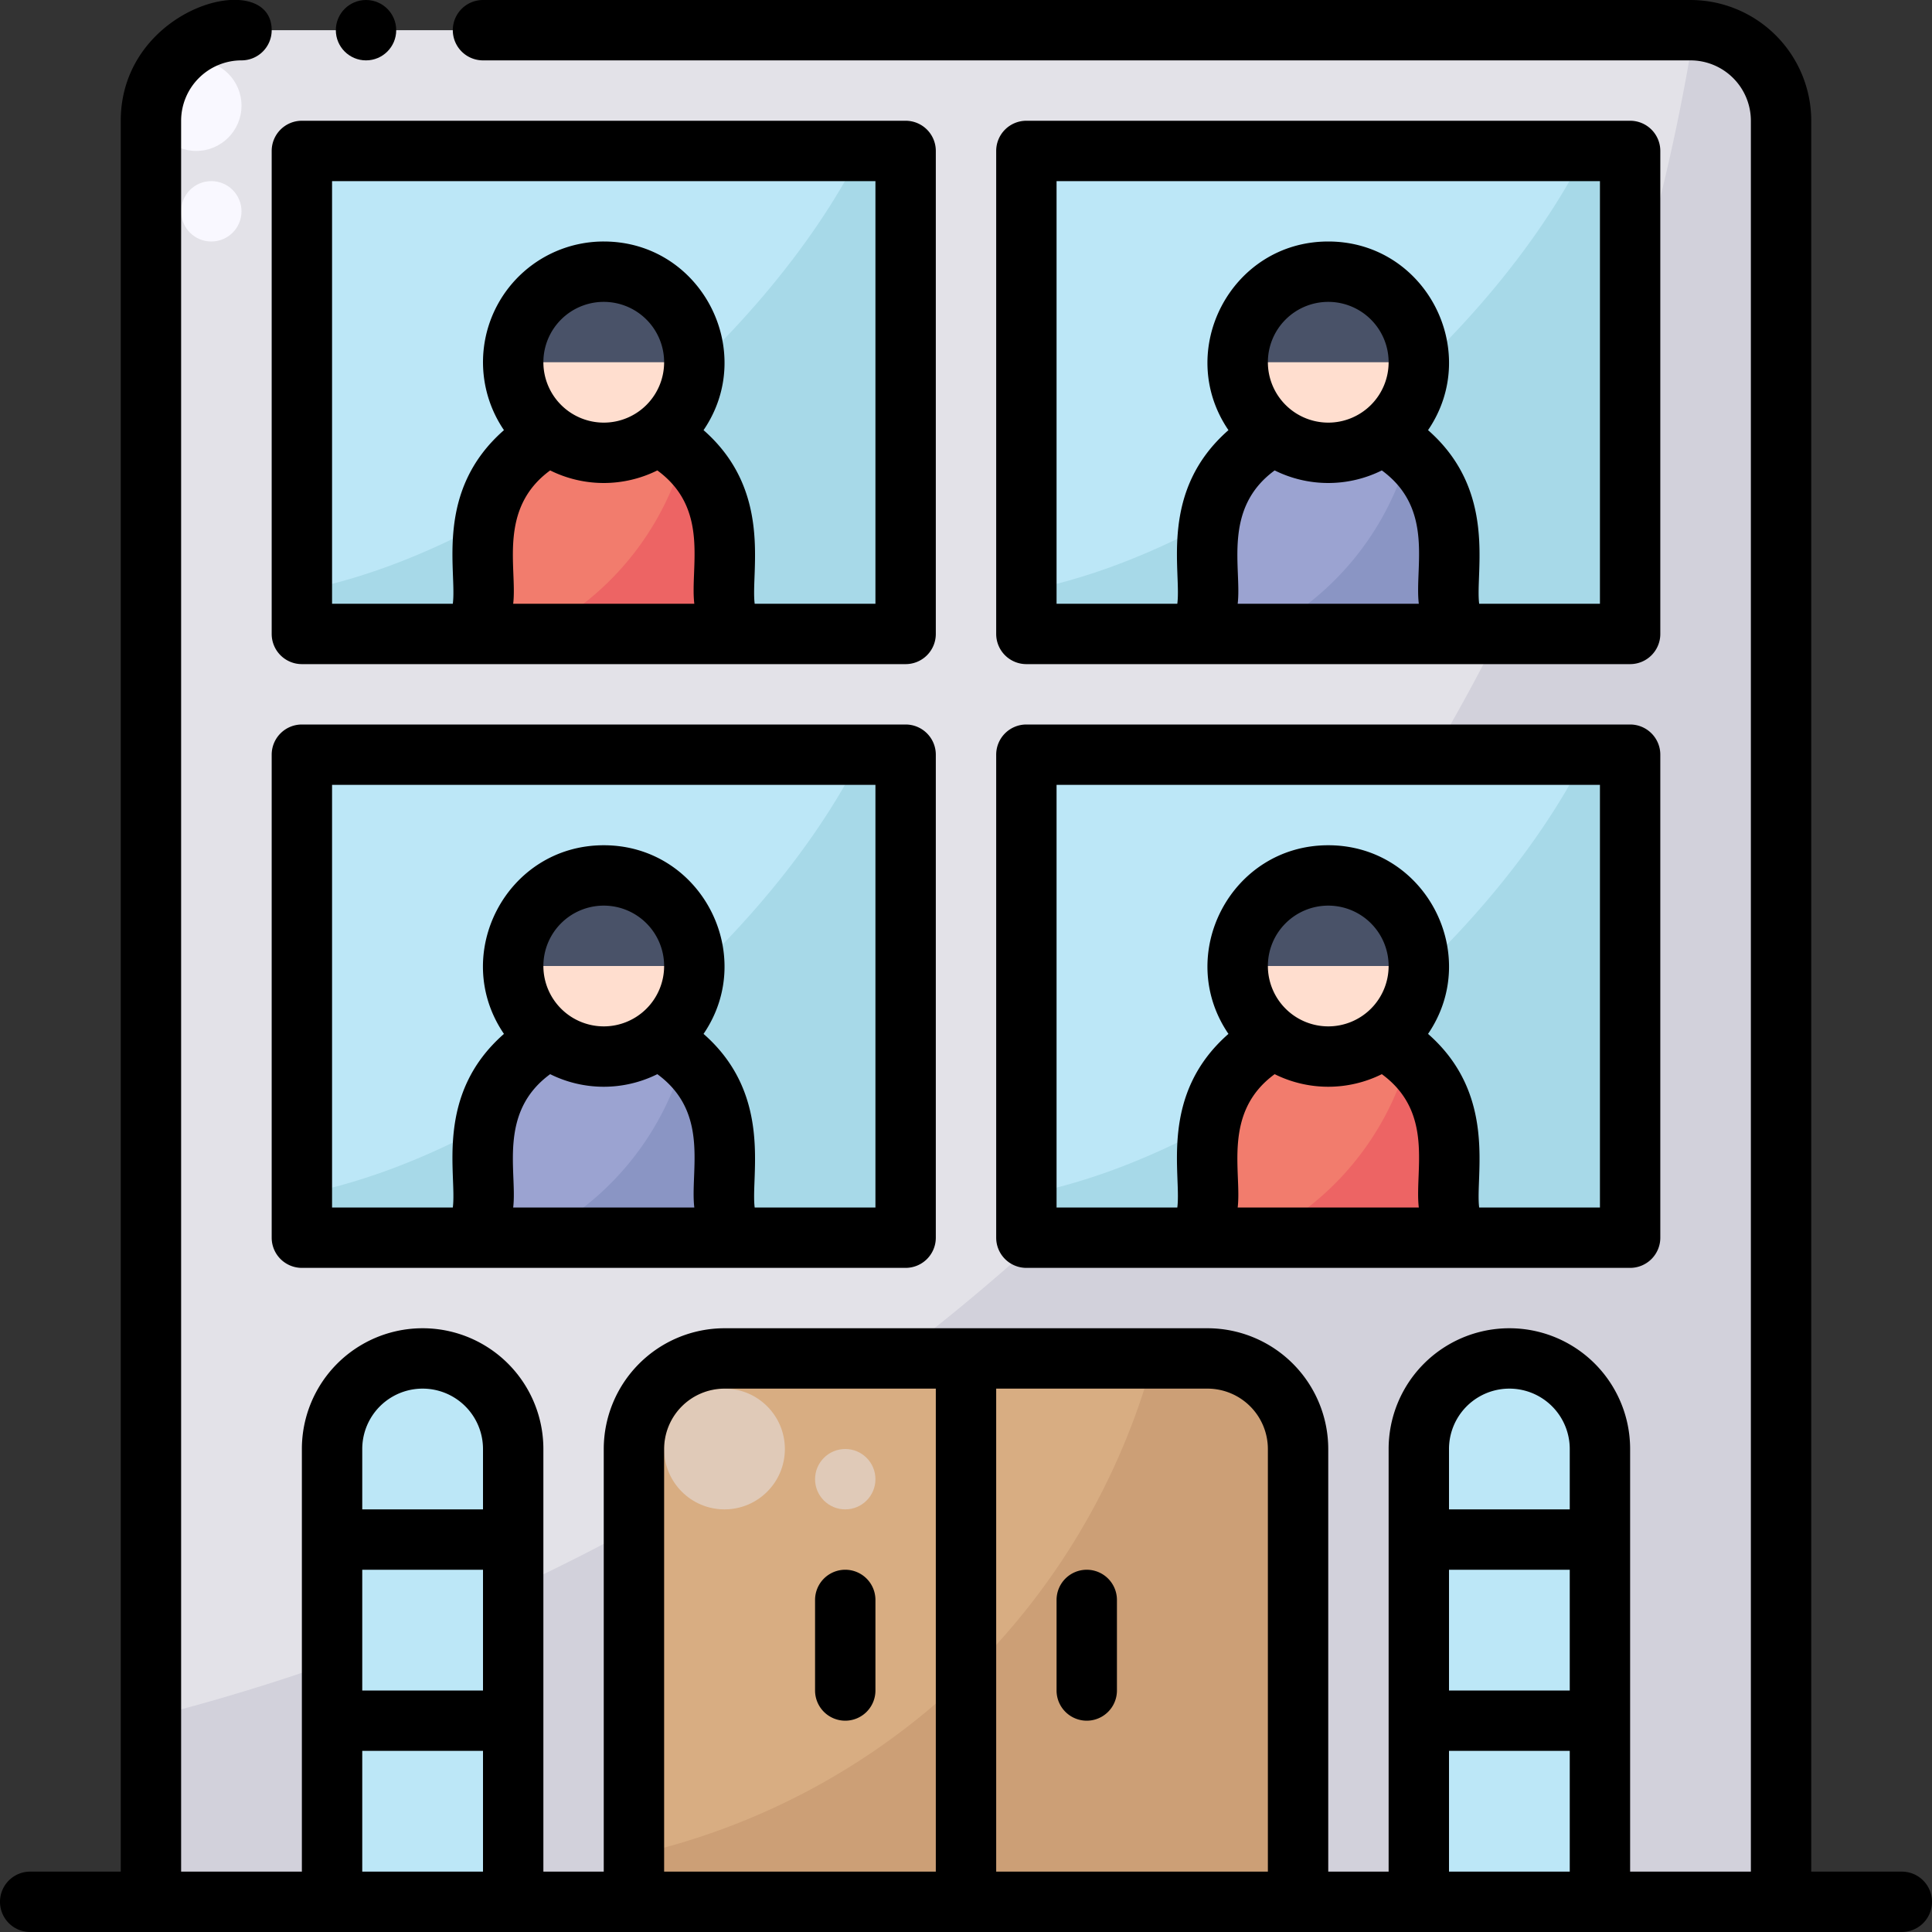 <svg height="512" viewBox="0 0 512 512" width="512" xmlns="http://www.w3.org/2000/svg"><rect x="0" y="0" width="512" height="512" fill="#333333" stroke="none"/><g id="Isolation-2" data-name="Isolation"><g id="Filled"><path d="m40 504v-472a24 24 0 0 1 24-24h384a24 24 0 0 1 24 24v472z" fill="#e3e2e8"/><path d="m448.99 8.025c-34.957 218.111-197.674 393.522-408.99 447.067v48.908h432v-472a24 24 0 0 0 -23.01-23.975z" fill="#d2d1db"/><path d="m80 200h160v128h-160z" fill="#bce7f7"/><path d="m272 200h160v128h-160z" fill="#bce7f7"/><path d="m80 40h160v128h-160z" fill="#bce7f7"/><path d="m80 156.542v11.458h160v-128h-11.778c-25.69 51.347-90.19 105.287-148.222 116.542z" fill="#a7d9e8"/><path d="m272 40h160v128h-160z" fill="#bce7f7"/><path d="m272 156.542v11.458h160v-128h-11.778c-25.69 51.347-90.19 105.287-148.222 116.542z" fill="#a7d9e8"/><path d="m80 316.542v11.458h160v-128h-11.778c-25.69 51.347-90.19 105.287-148.222 116.542z" fill="#a7d9e8"/><path d="m272 316.542v11.458h160v-128h-11.778c-25.69 51.347-90.19 105.287-148.222 116.542z" fill="#a7d9e8"/><path d="m168 504v-120a24 24 0 0 1 24-24h128a24 24 0 0 1 24 24v120z" fill="#d8ad82"/><path d="m376 504v-120a24 24 0 0 1 24-24 24 24 0 0 1 24 24v120z" fill="#bce7f7"/><path d="m88 504v-120a24 24 0 0 1 24-24 24 24 0 0 1 24 24v120z" fill="#bce7f7"/><path d="m320 168v-24a32 32 0 0 1 32-32 32 32 0 0 1 32 32v24z" fill="#9ba3d1"/><path d="m320 328v-24a32 32 0 0 1 32-32 32 32 0 0 1 32 32v24z" fill="#f27c6d"/><path d="m128 328v-24a32 32 0 0 1 32-32 32 32 0 0 1 32 32v24z" fill="#9ba3d1"/><circle cx="352" cy="96" fill="#ffdecf" r="24"/><circle cx="352" cy="256" fill="#ffdecf" r="24"/><circle cx="160" cy="256" fill="#ffdecf" r="24"/><path d="m320 360h-14.345a184.269 184.269 0 0 1 -137.655 131.626v12.374h176v-120a24 24 0 0 0 -24-24z" fill="#cc9f76"/><circle cx="192" cy="384" fill="#e0cab8" r="16"/><circle cx="224" cy="392" fill="#e0cab8" r="8"/><circle cx="52" cy="28" fill="#f9f8ff" r="12"/><circle cx="56" cy="56" fill="#f9f8ff" r="8"/><path d="m128 168v-24a32 32 0 0 1 32-32 32 32 0 0 1 32 32v24z" fill="#f27c6d"/><circle cx="160" cy="96" fill="#ffdecf" r="24"/><g fill="#495268"><path d="m160 72a24 24 0 0 0 -24 24h48a24 24 0 0 0 -24-24z"/><path d="m352 72a24 24 0 0 0 -24 24h48a24 24 0 0 0 -24-24z"/><path d="m160 232a24 24 0 0 0 -24 24h48a24 24 0 0 0 -24-24z"/><path d="m352 232a24 24 0 0 0 -24 24h48a24 24 0 0 0 -24-24z"/></g><path d="m181.289 120.116a76.155 76.155 0 0 1 -39.353 47.884h50.064v-24a31.915 31.915 0 0 0 -10.711-23.884z" fill="#ed6464"/><path d="m373.289 120.116a76.155 76.155 0 0 1 -39.353 47.884h50.064v-24a31.915 31.915 0 0 0 -10.711-23.884z" fill="#8a95c4"/><path d="m181.289 280.116a76.155 76.155 0 0 1 -39.353 47.884h50.064v-24a31.915 31.915 0 0 0 -10.711-23.884z" fill="#8a95c4"/><path d="m373.289 280.116a76.155 76.155 0 0 1 -39.353 47.884h50.064v-24a31.915 31.915 0 0 0 -10.711-23.884z" fill="#ed6464"/></g><g id="Outline"><path d="m504 496h-24v-464a32.036 32.036 0 0 0 -32-32h-320a8 8 0 0 0 0 16h320a16.019 16.019 0 0 1 16 16v464h-32v-112a32 32 0 0 0 -64 0v112h-16v-112a32.036 32.036 0 0 0 -32-32h-128a32.036 32.036 0 0 0 -32 32v112h-16v-112a32 32 0 0 0 -64 0v112h-32v-464a16.019 16.019 0 0 1 16-16 8 8 0 0 0 8-8c0-16.807-40-6.495-40 24v464h-24a8 8 0 0 0 0 16h496a8 8 0 0 0 0-16zm-376 0h-32v-32h32zm0-48h-32v-32h32zm0-48h-32v-16a16 16 0 0 1 32 0zm120 96h-72v-112a16.019 16.019 0 0 1 16-16h56zm88 0h-72v-128h56a16.019 16.019 0 0 1 16 16zm80 0h-32v-32h32zm0-48h-32v-32h32zm0-48h-32v-16a16 16 0 0 1 32 0z"/><path d="m72 168a8 8 0 0 0 8 8h160a8 8 0 0 0 8-8v-128a8 8 0 0 0 -8-8h-160a8 8 0 0 0 -8 8zm112-8h-48c1.111-9.321-4.116-25.161 9.8-35.335a31.9 31.9 0 0 0 28.4 0c13.949 10.199 8.638 25.587 9.8 35.335zm-40-64a16 16 0 1 1 16 16 16.019 16.019 0 0 1 -16-16zm-56-48h144v112h-32c-1.11-8.51 4.883-29.845-13.553-46.008 14.336-21.007-.663-49.992-26.447-49.992a31.982 31.982 0 0 0 -26.447 49.992c-18.509 16.227-12.41 37.251-13.553 46.008h-32z"/><path d="m272 176h160a8 8 0 0 0 8-8v-128a8 8 0 0 0 -8-8h-160a8 8 0 0 0 -8 8v128a8 8 0 0 0 8 8zm104-16h-48c1.111-9.321-4.116-25.161 9.8-35.335a31.9 31.9 0 0 0 28.4 0c13.949 10.199 8.638 25.587 9.8 35.335zm-40-64a16 16 0 1 1 16 16 16.019 16.019 0 0 1 -16-16zm-56-48h144v112h-32c-1.11-8.51 4.883-29.845-13.553-46.008 14.336-21.007-.663-49.992-26.447-49.992-25.752 0-40.806 28.952-26.447 49.992-18.509 16.227-12.41 37.251-13.553 46.008h-32z"/><path d="m240 192h-160a8 8 0 0 0 -8 8v128a8 8 0 0 0 8 8h160a8 8 0 0 0 8-8v-128a8 8 0 0 0 -8-8zm-56 128h-48c1.111-9.321-4.116-25.161 9.8-35.335a31.9 31.9 0 0 0 28.4 0c13.949 10.199 8.638 25.587 9.8 35.335zm-40-64a16 16 0 1 1 16 16 16.019 16.019 0 0 1 -16-16zm88 64h-32c-1.11-8.51 4.883-29.845-13.553-46.008 14.336-21.007-.663-49.992-26.447-49.992-25.752 0-40.806 28.952-26.447 49.992-18.509 16.227-12.41 37.251-13.553 46.008h-32v-112h144z"/><path d="m264 328a8 8 0 0 0 8 8h160a8 8 0 0 0 8-8v-128a8 8 0 0 0 -8-8h-160a8 8 0 0 0 -8 8zm112-8h-48c1.111-9.321-4.116-25.161 9.8-35.335a31.9 31.9 0 0 0 28.4 0c13.949 10.199 8.638 25.587 9.8 35.335zm-40-64a16 16 0 1 1 16 16 16.019 16.019 0 0 1 -16-16zm-56-48h144v112h-32c-1.11-8.51 4.883-29.845-13.553-46.008 14.336-21.007-.663-49.992-26.447-49.992-25.752 0-40.806 28.952-26.447 49.992-18.509 16.227-12.41 37.251-13.553 46.008h-32z"/><path d="m288 416a8 8 0 0 0 -8 8v24a8 8 0 0 0 16 0v-24a8 8 0 0 0 -8-8z"/><path d="m224 456a8 8 0 0 0 8-8v-24a8 8 0 0 0 -16 0v24a8 8 0 0 0 8 8z"/><circle cx="97" cy="8" r="8"/></g></g></svg>